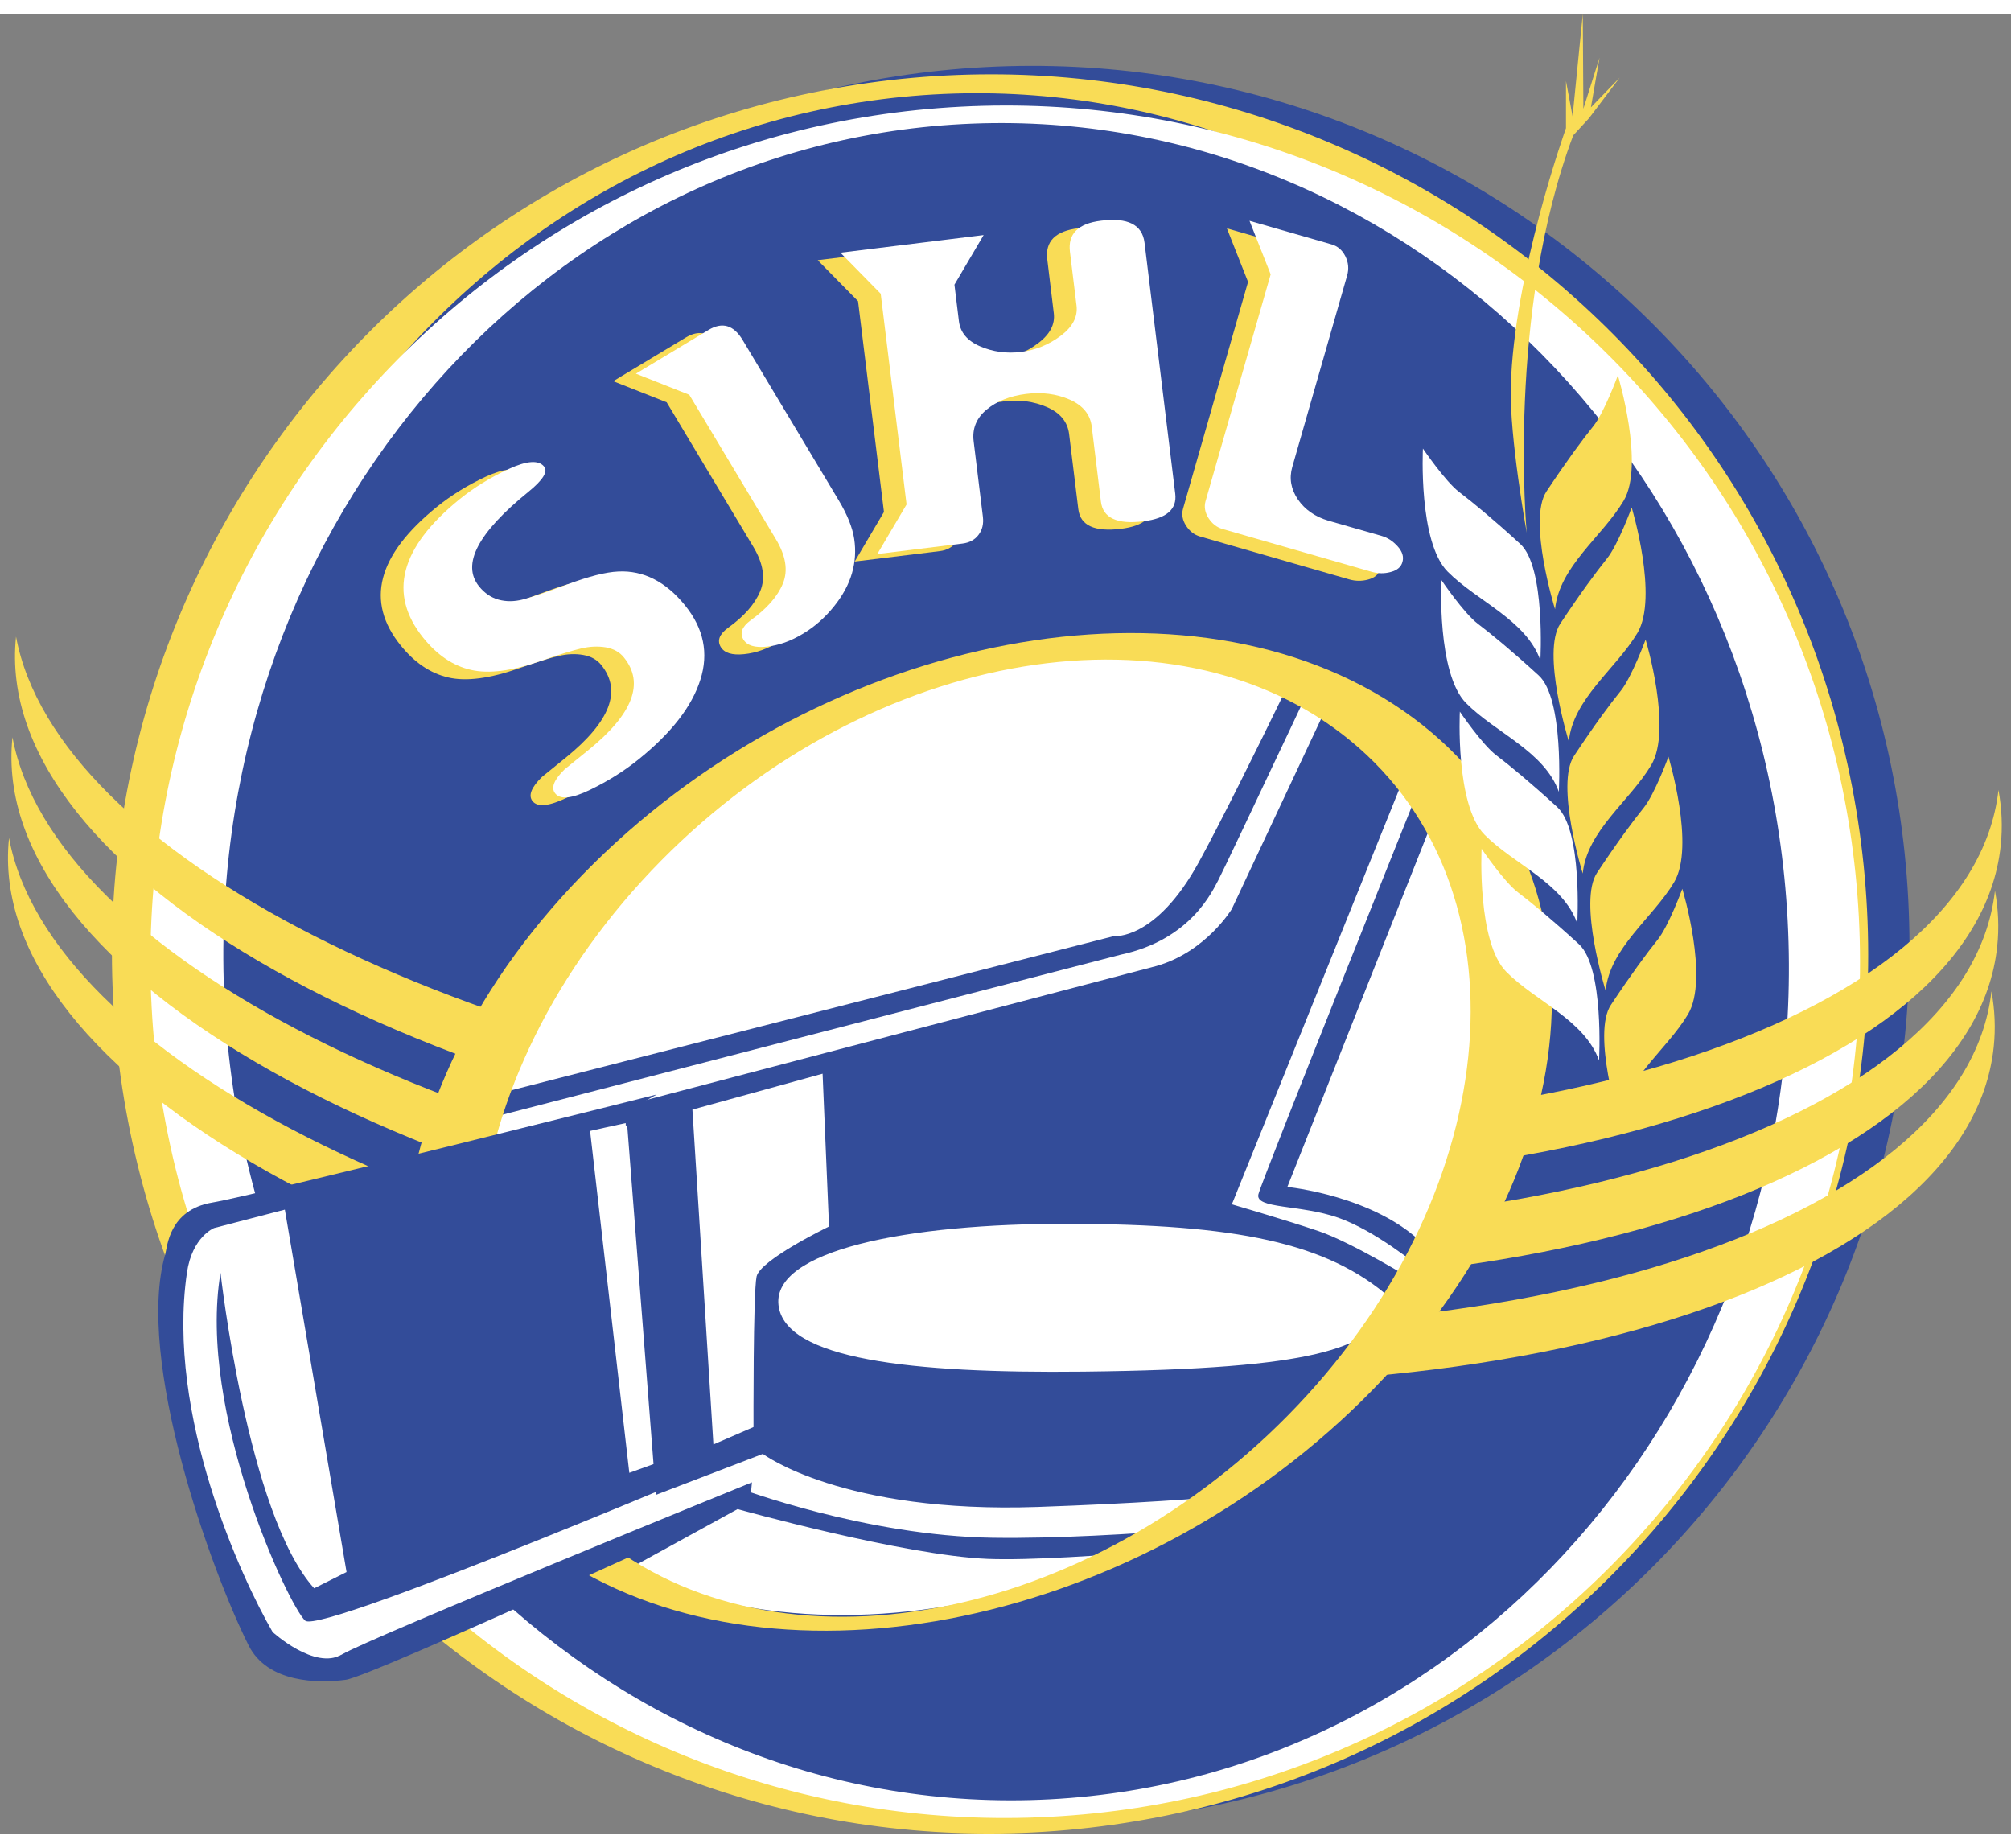 <svg height="303.137" viewBox="0 0 37.26 33.72" width="329.884" xmlns="http://www.w3.org/2000/svg" xmlns:xlink="http://www.w3.org/1999/xlink"><rect x="0" y="0" width="37.26" height="33.72" fill="#808080" stroke="none"/><clipPath id="a"><path d="m0 0h37.26v33.72h-37.26z"/></clipPath><clipPath id="b"><path d="m11.458 15.966c4.2-4.151 10.683-5.374 14.479-2.732 3.797 2.642 3.471 8.147-.729 12.299-4.201 4.15-10.684 5.374-14.48 2.732s-3.471-8.148.73-12.299"/></clipPath><path clip-path="url(#a)" clip-rule="evenodd" d="m2.866 18.106c-.47-8.985 6.422-16.651 15.394-17.123 8.971-.47 16.627 6.432 17.096 15.417.471 8.986-6.422 16.652-15.394 17.123-8.972.472-16.626-6.43-17.096-15.417" fill="#334c99" fill-rule="evenodd"/><path clip-path="url(#a)" clip-rule="evenodd" d="m2.234 19.681c-1.25-8.911 4.95-17.149 13.847-18.403 8.896-1.252 17.123 4.956 18.373 13.867 1.251 8.91-4.948 17.149-13.846 18.401-8.896 1.254-17.123-4.954-18.374-13.865m1.377-.195c-1.224-8.728 4.387-16.733 12.533-17.881 8.146-1.146 15.742 5 16.967 13.729 1.226 8.729-4.386 16.733-12.531 17.88-8.147 1.147-15.743-4.998-16.969-13.728z" fill="#f9dc56" fill-rule="evenodd"/><path clip-path="url(#a)" clip-rule="evenodd" d="m2.809 18.387c-.458-8.748 6.252-16.212 14.987-16.67 8.735-.459 16.187 6.261 16.645 15.01.457 8.748-6.252 16.212-14.986 16.67-8.736.458-16.188-6.261-16.646-15.01m1.352-.072c-.449-8.569 5.671-15.856 13.668-16.276 7.998-.42 14.844 6.187 15.293 14.757.447 8.57-5.671 15.856-13.669 16.277-7.997.42-14.845-6.187-15.292-14.758z" fill="#fff" fill-rule="evenodd"/><path clip-path="url(#a)" d="m17.81 20.358c10.137 1.067 18.728-1.61 19.218-5.983.063.342.078.686.042 1.028-.46 4.389-9.065 7.079-19.22 6.011-10.155-1.069-18.014-5.492-17.553-9.88.745 4.005 8.154 7.84 17.513 8.824" fill="#f9dc56"/><path clip-path="url(#a)" d="m17.746 22.224c10.135 1.067 18.726-1.611 19.217-5.983.063.342.078.686.042 1.028-.46 4.39-9.065 7.079-19.22 6.01s-18.014-5.492-17.554-9.881c.746 4.005 8.155 7.84 17.515 8.826" fill="#f9dc56"/><path clip-path="url(#a)" d="m17.681 24.089c10.135 1.067 18.727-1.611 19.217-5.984.063.342.078.687.042 1.03-.46 4.388-9.064 7.078-19.22 6.009-10.155-1.068-18.013-5.492-17.553-9.88.745 4.005 8.154 7.84 17.514 8.825" fill="#f9dc56"/><path d="m11.458 15.966c4.2-4.151 10.683-5.374 14.479-2.732 3.797 2.642 3.471 8.147-.729 12.299-4.201 4.15-10.684 5.374-14.48 2.732s-3.471-8.148.73-12.299" fill="#fff"/><path clip-path="url(#b)" d="m26.764 14.391-2.912 7.338s1.616.158 2.52 1.062c.424.426-.07.424-.07.424s-.805-.67-1.509-.917c-.704-.246-1.544-.16-1.477-.434.067-.272 3.124-7.887 3.124-7.887l.31-.011z" fill="#334c99"/><path clip-path="url(#b)" d="m25.163 10.578s-2.482 5.271-2.591 5.469c-.109.197-.504 1.101-1.807 1.379l-12.704 3.288-.129-.382 12.706-3.25s.775.089 1.575-1.371c.799-1.459 2.634-5.316 2.634-5.316z" fill="#334c99"/><path clip-path="url(#b)" clip-rule="evenodd" d="m25.52 10.836-2.697 5.744s-.475.791-1.393 1.055l-13.62 3.576.167.343 3.644-.969.532 6.848 1.981-.759s1.468 1.11 5.095.983c3.627-.128 4.803-.352 4.803-.352l1.78-3.236c-.646.622-1.262 1.032-5.743 1.081-3.204.035-5.532-.231-5.645-1.233-.112-1.003 2.343-1.515 5.395-1.505 3.053.009 4.769.337 5.948 1.38l.44-.324s-1.158-.714-1.784-.924c-.625-.21-1.599-.493-1.599-.493l3.694-9.16zm-10.279 8.795.119 2.831s-1.274.615-1.342.927c-.065.313-.057 2.788-.057 2.788l-.743.322-.389-6.203z" fill="#334c99" fill-rule="evenodd"/><path clip-path="url(#b)" d="m24.027 27.889-.142.354s-4.042.438-5.589.376c-1.548-.063-4.63-.922-4.63-.922l-2.207 1.212-.281-.301 2.513-1.299s2.35.885 4.707.919c2.359.033 5.629-.339 5.629-.339" fill="#334c99"/><path clip-rule="evenodd" d="m10.99 15.748c4.356-4.306 11.081-5.574 15.019-2.834 3.938 2.739 3.598 8.451-.758 12.756-4.357 4.305-11.081 5.574-15.02 2.834-3.936-2.74-3.597-8.451.759-12.756m.897.318c3.769-4.131 9.582-5.348 12.988-2.72 3.405 2.629 3.111 8.108-.656 12.239-3.767 4.13-9.582 5.348-12.988 2.719-3.405-2.628-3.112-8.108.656-12.238z" fill="#f9dc56" fill-rule="evenodd"/><path d="m11.593 20.546s-8.206 1.768-8.239 2.271c-.034.503-.6 5.113 2.302 7.853l6.138-2.473z" fill="#fff"/><path d="m11.074 20.642-7.107 1.848s-.406.161-.503.826c-.388 2.65 1.013 5.668 1.587 6.658 0 0 .783.717 1.287.415.503-.303 7.594-3.188 7.594-3.188l-.033.355s-6.99 3.236-7.493 3.303c-.505.068-1.447.063-1.8-.638-.699-1.393-2.104-5.298-1.545-7.242.039-.136.067-.826.872-.961.807-.134 8.235-2.002 8.235-2.002z" fill="#334c99"/><path d="m14.193 26.525s-8.238 3.507-8.538 3.239c-.301-.267-2.003-3.87-1.569-6.445 0 0 .5 4.478 1.735 5.845l.6-.301-1.166-6.848 5.669-1.404.736 6.414.832-.3z" fill="#334c99"/><g fill="#f9dc56"><path d="m10.042 14.133.442-.358c.822-.668 1.042-1.238.657-1.715-.08-.099-.191-.161-.335-.186-.143-.025-.297-.02-.461.02-.164.038-.407.113-.729.227-.541.189-.978.247-1.309.17-.331-.076-.625-.274-.883-.594-.659-.814-.435-1.671.671-2.567.27-.218.572-.404.909-.56.336-.154.555-.17.656-.045.076.094-.021.249-.29.468-.939.761-1.244 1.345-.915 1.752.101.125.221.207.36.246.141.038.291.037.453-.004.161-.041.438-.135.83-.281.393-.147.704-.227.937-.237.231-.011.452.036.659.14.206.105.399.268.577.487.347.428.441.888.284 1.379-.156.491-.532.979-1.128 1.461-.272.223-.578.414-.914.577-.337.163-.553.187-.647.068-.081-.104-.023-.253.176-.448"/><path d="m15.121 9.149c.159.265.255.503.287.717.032.212.019.424-.042.635-.061.21-.174.417-.34.621s-.354.37-.565.497c-.229.138-.453.218-.674.24-.222.023-.365-.021-.433-.133-.07-.119-.026-.235.131-.352.304-.217.504-.446.602-.686.098-.238.054-.513-.131-.82l-1.604-2.675-.99-.391 1.346-.81c.255-.153.466-.092.633.187z"/><path d="m21.356 9.026c.035.288-.16.458-.588.511-.488.06-.752-.062-.789-.364l-.17-1.388c-.027-.227-.163-.395-.409-.502-.245-.107-.515-.143-.807-.106-.298.036-.542.133-.732.29-.188.157-.27.353-.24.588l.171 1.398c.016.131-.01.242-.08.335-.069.092-.169.146-.298.162l-1.578.193.542-.918-.48-3.905-.747-.759 2.654-.327-.541.919.083.678c.026.21.158.365.396.466.237.101.488.135.754.102.268-.032.513-.132.733-.297.223-.166.321-.352.295-.559l-.121-.998c-.041-.333.15-.525.576-.577.496-.061.765.075.806.408z"/><path d="m23.124 4.963-.392-.992 1.521.437c.112.032.197.105.255.221.057.115.068.232.033.355l-1.017 3.549c-.06.211-.024.411.106.602s.319.32.563.391l.992.284c.107.031.205.095.292.192.088.097.118.193.089.292-.025.091-.098.151-.217.183s-.233.03-.347-.002l-2.772-.797c-.104-.031-.19-.098-.256-.201s-.084-.208-.055-.311z"/><path d="m29.976 6.694s.503 1.66.106 2.325c-.397.664-1.191 1.215-1.27 2.008 0 0-.512-1.649-.16-2.181.379-.571.669-.962.864-1.204.205-.251.46-.948.46-.948"/><path d="m30.232 9.142s.502 1.66.106 2.325c-.397.665-1.192 1.216-1.271 2.008 0 0-.511-1.648-.158-2.181.377-.57.668-.961.863-1.204.206-.252.46-.948.46-.948"/><path d="m30.49 11.589s.502 1.661.104 2.325c-.396.665-1.191 1.216-1.269 2.009 0 0-.513-1.65-.16-2.181.378-.571.668-.963.865-1.204.203-.253.46-.949.46-.949"/></g><path d="m26.364 8.05s-.088 1.732.459 2.281c.545.549 1.448.891 1.717 1.641 0 0 .098-1.724-.372-2.154-.505-.462-.881-.771-1.129-.96-.259-.195-.675-.808-.675-.808" fill="#fff"/><path d="m26.706 10.486s-.087 1.732.459 2.281c.545.549 1.449.892 1.717 1.642 0 0 .098-1.725-.372-2.155-.505-.461-.881-.771-1.13-.959-.258-.195-.674-.809-.674-.809" fill="#fff"/><path d="m27.048 12.924s-.087 1.732.459 2.281c.545.549 1.449.891 1.717 1.641 0 0 .099-1.724-.372-2.155-.505-.461-.881-.771-1.129-.959-.259-.195-.675-.808-.675-.808" fill="#fff"/><path d="m30.913 13.759s.503 1.66.105 2.325c-.396.664-1.19 1.215-1.269 2.008 0 0-.512-1.649-.16-2.181.378-.57.668-.962.864-1.204.205-.252.46-.948.46-.948" fill="#f9dc56"/><path d="m31.17 16.206s.503 1.66.105 2.325c-.396.664-1.19 1.216-1.269 2.008 0 0-.512-1.649-.16-2.181.378-.57.668-.962.864-1.205.205-.252.46-.947.46-.947" fill="#f9dc56"/><path d="m27.451 15.464s-.087 1.731.459 2.281c.545.549 1.448.891 1.717 1.641 0 0 .098-1.724-.372-2.154-.505-.462-.881-.771-1.13-.96-.258-.195-.674-.808-.674-.808" fill="#fff"/><path clip-rule="evenodd" d="m28.287 9.608s-.376-4.069.862-7.36l.293-.318.568-.751-.533.55.159-.919-.299.945-.011-1.755-.189 1.895-.122-.653v.872s-.97 2.695-1.023 4.8c-.024.928.295 2.694.295 2.694" fill="#f9dc56" fill-rule="evenodd"/><path d="m10.461 13.993.442-.358c.822-.667 1.043-1.239.657-1.715-.08-.1-.191-.161-.335-.187-.143-.024-.297-.018-.461.021s-.407.113-.729.226c-.541.19-.978.247-1.309.17-.331-.075-.625-.273-.883-.593-.657-.815-.433-1.671.673-2.569.27-.218.572-.403.909-.559.336-.155.555-.17.656-.045.076.093-.021.249-.29.467-.938.761-1.244 1.345-.915 1.752.101.125.221.207.36.246.141.039.291.038.453-.003.161-.041.438-.135.83-.282.393-.146.704-.226.937-.236.231-.012.452.035.659.14s.399.267.577.487c.347.428.441.888.284 1.379-.155.491-.532.978-1.128 1.461-.272.222-.578.414-.914.577-.337.163-.553.186-.647.067-.083-.102-.025-.251.174-.446" fill="#fff"/><path d="m15.54 9.01c.159.265.255.503.287.716.032.212.019.424-.042.635-.061.21-.174.418-.339.621-.165.204-.354.37-.566.497-.229.139-.453.218-.674.241-.222.023-.365-.021-.433-.133-.07-.118-.026-.236.132-.353.303-.217.503-.445.601-.685s.054-.512-.131-.821l-1.604-2.674-.989-.391 1.345-.81c.255-.153.466-.092.633.187z" fill="#fff"/><path d="m21.775 8.887c.035.288-.16.458-.588.51-.488.062-.752-.061-.789-.363l-.17-1.389c-.027-.227-.164-.394-.409-.502-.245-.106-.515-.142-.807-.105-.298.037-.542.133-.731.29-.189.156-.271.353-.241.589l.171 1.396c.016.131-.01.243-.08.335-.069.093-.169.146-.298.162l-1.578.194.542-.918-.479-3.904-.746-.76 2.653-.327-.541.919.083.677c.026.21.158.366.396.467.237.101.488.135.754.102.268-.033.513-.132.734-.297.222-.166.32-.353.295-.56l-.122-.998c-.041-.331.15-.524.576-.576.496-.062.765.074.806.407z" fill="#fff"/><path d="m23.543 4.823-.392-.992 1.521.437c.112.032.197.105.255.22.057.115.068.233.033.356l-1.017 3.549c-.06.21-.024.411.106.602.131.189.319.319.563.391l.991.284c.107.031.205.095.292.191.088.098.118.194.089.292-.025.092-.098.152-.217.184s-.233.03-.347-.002l-2.773-.796c-.104-.031-.19-.099-.256-.201-.065-.104-.084-.208-.055-.312z" fill="#fff"/></svg>